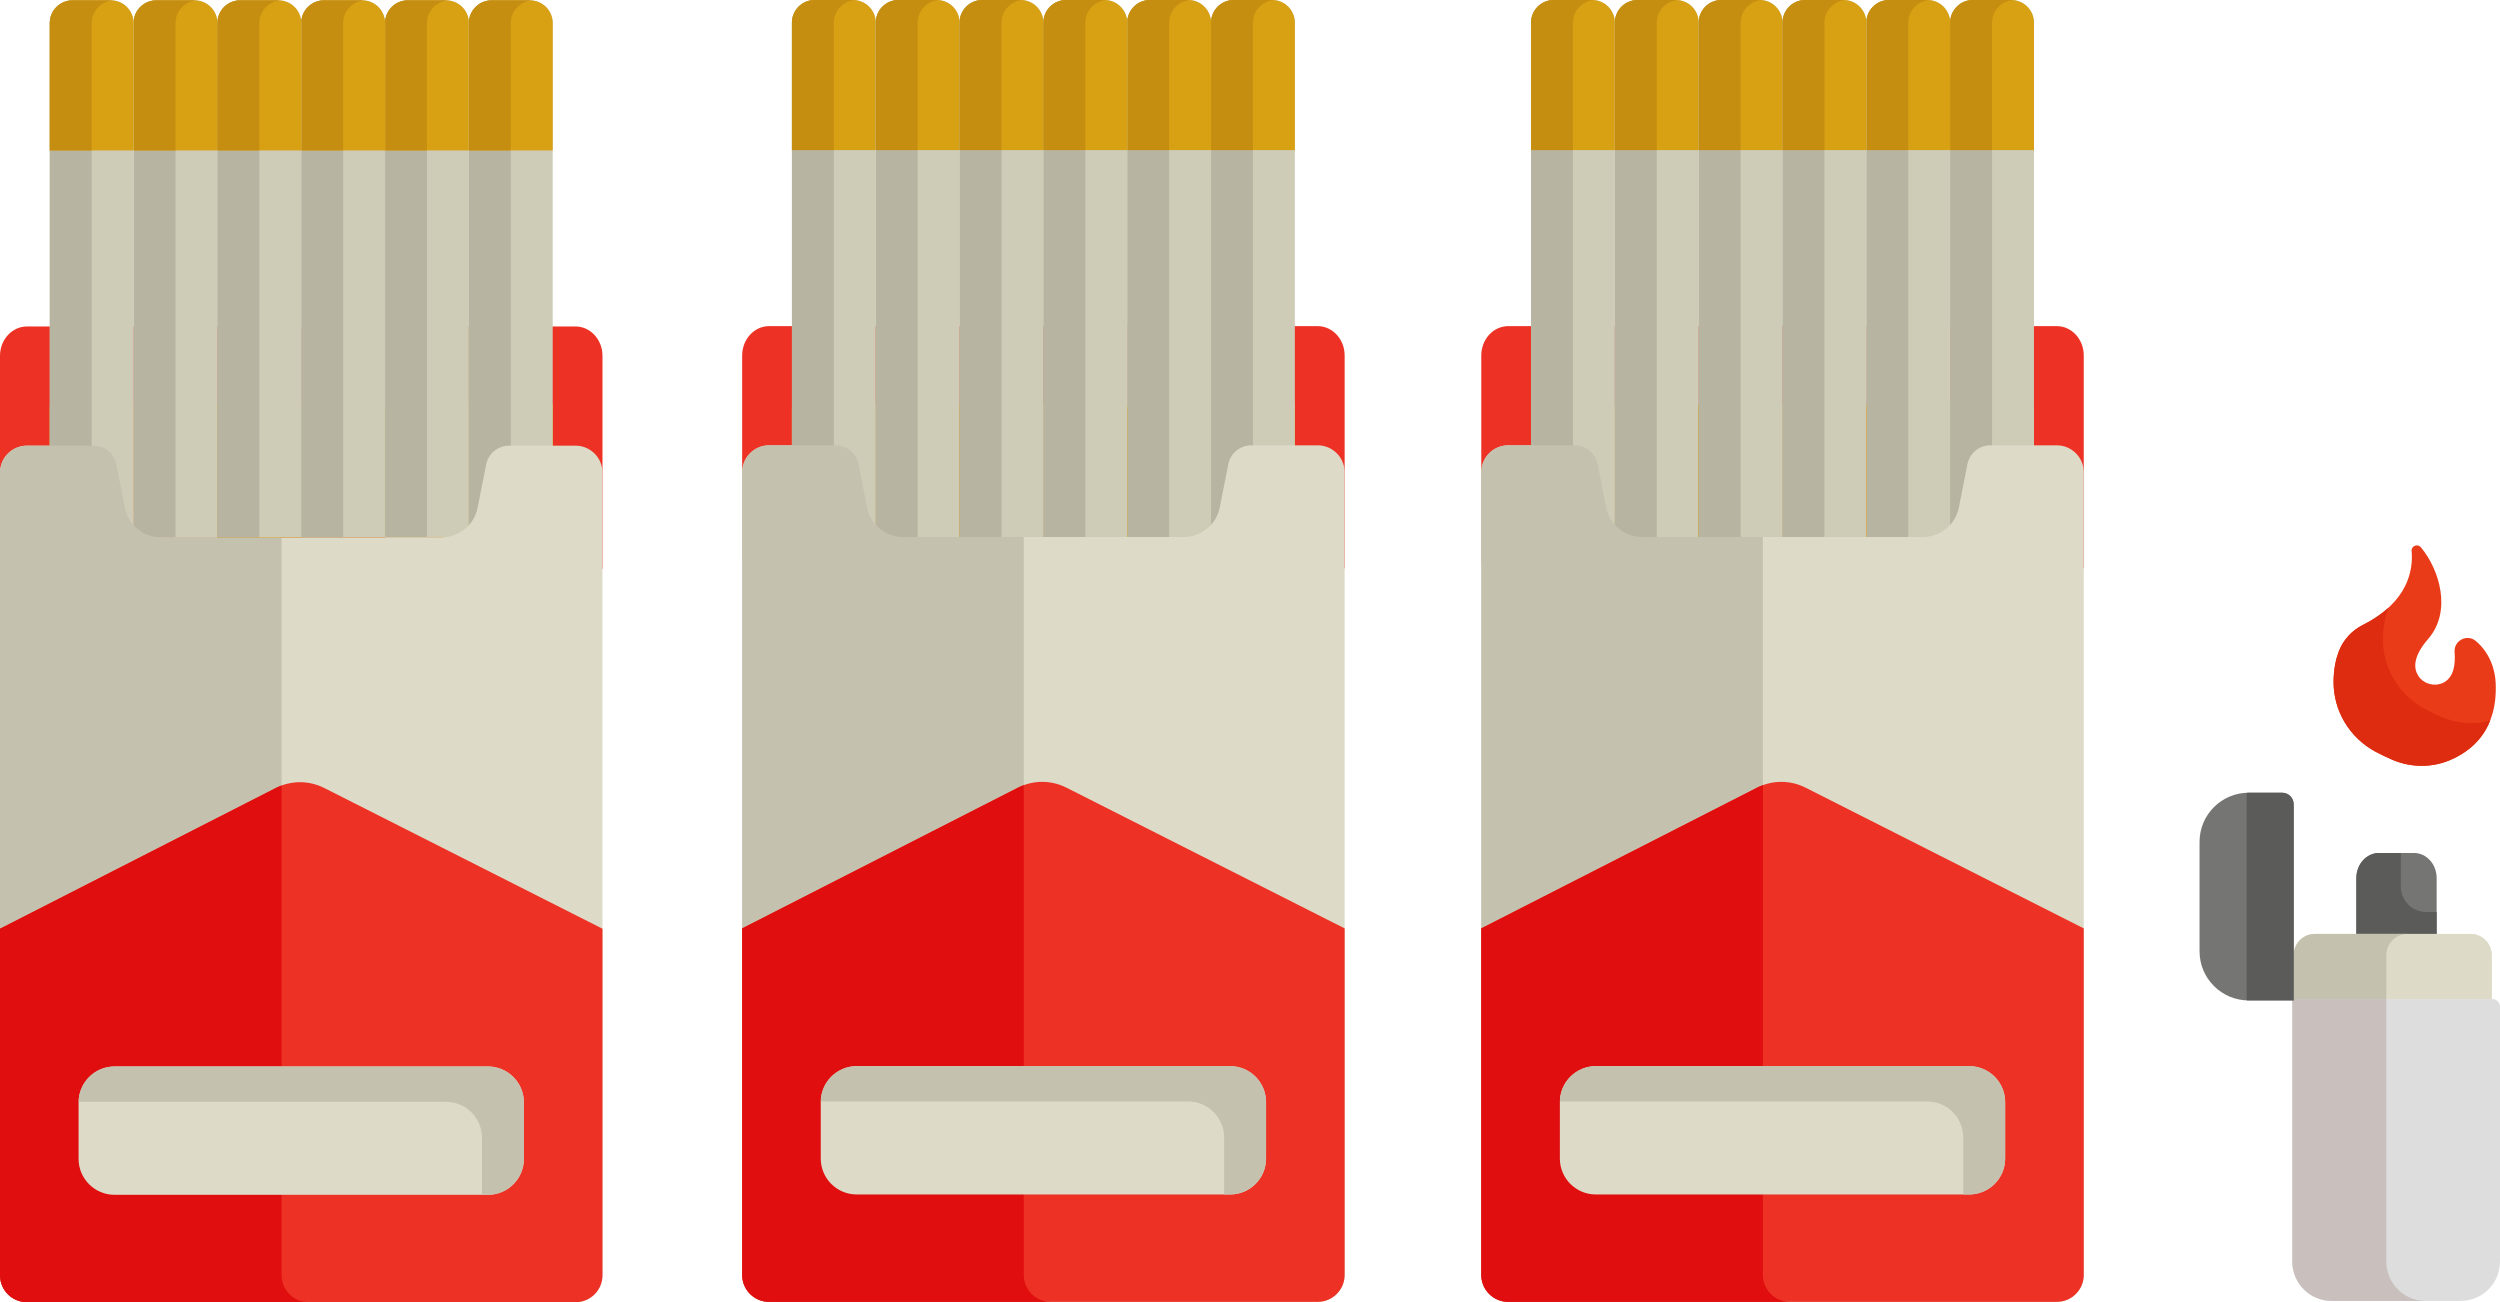 <?xml version="1.0" encoding="UTF-8" standalone="no"?>
<svg
   xmlns:dc="http://purl.org/dc/elements/1.1/"
   xmlns:cc="http://creativecommons.org/ns#"
   xmlns:rdf="http://www.w3.org/1999/02/22-rdf-syntax-ns#"
   xmlns:svg="http://www.w3.org/2000/svg"
   xmlns="http://www.w3.org/2000/svg"
   xmlns:sodipodi="http://sodipodi.sourceforge.net/DTD/sodipodi-0.dtd"
   xmlns:inkscape="http://www.inkscape.org/namespaces/inkscape"
   version="1.1"
   id="Capa_1"
   x="0px"
   y="0px"
   viewBox="0 0 983.194 512.133"
   xml:space="preserve"
   sodipodi:docname="cigarette_9.svg"
   inkscape:version="1.0.2-2 (e86c870879, 2021-01-15)"
   width="983.194"
   height="512.133"><defs
   id="defs105" /><sodipodi:namedview
   pagecolor="#ffffff"
   bordercolor="#666666"
   borderopacity="1"
   objecttolerance="10"
   gridtolerance="10"
   guidetolerance="10"
   inkscape:pageopacity="0"
   inkscape:pageshadow="2"
   inkscape:window-width="1920"
   inkscape:window-height="1001"
   id="namedview103"
   showgrid="false"
   inkscape:zoom="0.828125"
   inkscape:cx="423.9355"
   inkscape:cy="144.42005"
   inkscape:window-x="-9"
   inkscape:window-y="-9"
   inkscape:window-maximized="1"
   inkscape:current-layer="Capa_1" />
<path
   style="fill:#757574"
   d="m 958.284,345.323 v 25.298 h -31.585 v -25.298 c 0,-5.451 3.997,-9.866 8.921,-9.866 h 13.732 c 4.935,0 8.932,4.415 8.932,9.866 z"
   id="path2" />
<path
   style="fill:#5b5b59"
   d="m 944.21,348.713 v -13.256 h -8.59 c -4.924,0 -8.921,4.415 -8.921,9.867 v 25.298 h 31.585 v -11.952 h -4.119 c -5.498,-10e-4 -9.955,-4.459 -9.955,-9.957 z"
   id="path4" />
<path
   id="SVGCleanerId_0"
   style="fill:#dddbc7"
   d="m 979.928,375.675 v 17.225 h -77.871 v -17.225 c 0,-4.636 3.76,-8.386 8.386,-8.386 h 61.1 c 4.635,10e-4 8.385,3.75 8.385,8.386 z" />
<g
   id="g8"
   transform="translate(533.597,0.133)">
	<path
   id="SVGCleanerId_0_1_"
   style="fill:#dddbc7"
   d="m 446.331,375.542 v 17.225 H 368.46 v -17.225 c 0,-4.636 3.76,-8.386 8.386,-8.386 h 61.1 c 4.635,10e-4 8.385,3.75 8.385,8.386 z" />
</g>
<path
   style="fill:#c4c1ae"
   d="m 946.876,367.29 h -36.433 c -4.626,0 -8.386,3.75 -8.386,8.386 v 17.225 h 36.432 v -17.225 c 10e-4,-4.637 3.761,-8.386 8.387,-8.386 z"
   id="path10" />
<path
   style="fill:#ed3124"
   d="m 236.942,139.939 v 83.743 L 0,221.622 v -81.683 c 0,-6.377 4.749,-11.548 10.611,-11.548 h 215.72 c 5.862,0 10.611,5.171 10.611,11.548 z"
   id="path12" />

<g
   id="g44-9"
   transform="translate(3.529,0.133)"><path
     style="fill:#d8a013"
     d="m 213.84,160.399 v 50.788 h -32.966 v -50.788 c 0,-4.955 4.007,-8.963 8.963,-8.963 h 15.041 c 4.954,0.001 8.962,4.008 8.962,8.963 z"
     id="path40-4" /><path
     style="fill:#d8a013"
     d="m 180.874,160.399 v 50.788 h -32.966 v -50.788 c 0,-4.955 4.007,-8.963 8.963,-8.963 h 15.041 c 4.955,0.001 8.962,4.008 8.962,8.963 z"
     id="path42-0" /></g><g
   id="g20"
   transform="translate(-62.403,0.133)">
	<path
   style="fill:#d8a013"
   d="m 246.806,160.399 v 50.788 H 213.84 v -50.788 c 0,-4.955 4.007,-8.963 8.963,-8.963 h 15.041 c 4.954,0.001 8.962,4.008 8.962,8.963 z"
   id="path16" />
	<path
   style="fill:#d8a013"
   d="m 279.771,160.399 v 50.788 h -32.966 v -50.788 c 0,-4.955 4.007,-8.963 8.963,-8.963 h 15.041 c 4.955,0.001 8.962,4.008 8.962,8.963 z"
   id="path18" />
</g>
<g
   id="g976-4-7"
   transform="translate(69.461,0.133)"><path
     style="fill:#d8a013"
     d="M 114.942,211.187 H 81.977 v -50.788 c 0,-4.947 4.007,-8.963 8.963,-8.963 h 15.041 c 4.955,0 8.963,4.016 8.963,8.963 -0.002,0 -0.002,50.788 -0.002,50.788 z"
     id="path24-7-2" /><path
     style="fill:#c68e10"
     d="m 106.701,151.473 c -0.238,-0.02 -0.478,-0.036 -0.721,-0.036 H 90.939 c -4.955,0 -8.963,4.016 -8.963,8.963 v 50.788 H 98.46 V 160.4 c 0,-4.705 3.625,-8.559 8.241,-8.927 z"
     id="path26-1-6" /></g><path
   style="fill:#c68e10"
   d="m 209.127,151.606 c -0.238,-0.02 -0.478,-0.036 -0.721,-0.036 h -15.041 c -4.955,0 -8.963,4.007 -8.963,8.963 v 50.788 h 16.483 v -50.788 c 0.001,-4.713 3.626,-8.56 8.242,-8.927 z"
   id="path22" />

<g
   id="g976"
   transform="translate(-62.403,0.133)"><path
     style="fill:#d8a013"
     d="M 114.942,211.187 H 81.977 v -50.788 c 0,-4.947 4.007,-8.963 8.963,-8.963 h 15.041 c 4.955,0 8.963,4.016 8.963,8.963 -0.002,0 -0.002,50.788 -0.002,50.788 z"
     id="path24" /><path
     style="fill:#c68e10"
     d="m 106.701,151.473 c -0.238,-0.02 -0.478,-0.036 -0.721,-0.036 H 90.939 c -4.955,0 -8.963,4.016 -8.963,8.963 v 50.788 H 98.46 V 160.4 c 0,-4.705 3.625,-8.559 8.241,-8.927 z"
     id="path26" /></g>
<g
   id="g936-1-4-8"
   transform="translate(36.495,0.133)"><path
     style="fill:#cecbb6"
     d="M 147.908,8.963 V 211.188 H 114.942 V 8.963 C 114.942,4.008 118.949,0 123.905,0 h 15.041 c 4.955,0 8.962,4.007 8.962,8.963 z"
     id="path14-5-8-0" /><path
     style="fill:#b7b4a1"
     d="M 139.667,0.036 C 139.429,0.018 139.189,0 138.946,0 h -15.041 c -4.955,0 -8.963,4.007 -8.963,8.963 v 202.225 h 16.483 V 8.963 c 0,-4.712 3.626,-8.559 8.242,-8.927 z"
     id="path46-6-9-0" /><path
     style="fill:#d8a013"
     d="m 138.946,0 h -15.041 c -4.955,0 -8.963,4.007 -8.963,8.963 v 50.061 h 32.966 V 8.963 C 147.908,4.007 143.901,0 138.946,0 Z"
     id="path56-3-9-8" /><path
     style="fill:#c68e10"
     d="m 131.425,8.963 c 0,-4.711 3.625,-8.559 8.241,-8.927 C 139.428,0.018 139.189,0 138.946,0 h -15.041 c -4.955,0 -8.963,4.007 -8.963,8.963 v 50.061 h 16.483 c 0,-10e-4 0,-50.061 0,-50.061 z"
     id="path58-0-1-1" /></g><g
   id="g936-7-5"
   transform="translate(69.461,0.133)"><path
     style="fill:#cecbb6"
     d="M 147.908,8.963 V 211.188 H 114.942 V 8.963 C 114.942,4.008 118.949,0 123.905,0 h 15.041 c 4.955,0 8.962,4.007 8.962,8.963 z"
     id="path14-2-7" /><path
     style="fill:#b7b4a1"
     d="M 139.667,0.036 C 139.429,0.018 139.189,0 138.946,0 h -15.041 c -4.955,0 -8.963,4.007 -8.963,8.963 v 202.225 h 16.483 V 8.963 c 0,-4.712 3.626,-8.559 8.242,-8.927 z"
     id="path46-5-8" /><path
     style="fill:#d8a013"
     d="m 138.946,0 h -15.041 c -4.955,0 -8.963,4.007 -8.963,8.963 v 50.061 h 32.966 V 8.963 C 147.908,4.007 143.901,0 138.946,0 Z"
     id="path56-0-5" /><path
     style="fill:#c68e10"
     d="m 131.425,8.963 c 0,-4.711 3.625,-8.559 8.241,-8.927 C 139.428,0.018 139.189,0 138.946,0 h -15.041 c -4.955,0 -8.963,4.007 -8.963,8.963 v 50.061 h 16.483 c 0,-10e-4 0,-50.061 0,-50.061 z"
     id="path58-9-4" /></g><path
   style="fill:#dddbc7"
   d="m 236.942,185.875 v 315.647 c 0,5.862 -4.749,10.611 -10.611,10.611 H 10.611 c -5.862,0 -10.611,-4.749 -10.611,-10.611 v -315.647 c 0,-5.862 4.749,-10.611 10.611,-10.611 h 26.105 c 4.399,0 8.18,3.111 9.035,7.428 l 3.348,16.977 c 1.339,6.768 7.273,11.651 14.175,11.651 h 110.394 c 6.902,0 12.836,-4.883 14.175,-11.651 l 3.348,-16.977 c 0.855,-4.316 4.636,-7.428 9.035,-7.428 h 26.105 c 5.862,0 10.611,4.749 10.611,10.611 z"
   id="path28" />
<g
   id="g936"
   transform="translate(-62.403,0.133)"><path
     style="fill:#cecbb6"
     d="M 147.908,8.963 V 211.188 H 114.942 V 8.963 C 114.942,4.008 118.949,0 123.905,0 h 15.041 c 4.955,0 8.962,4.007 8.962,8.963 z"
     id="path14" /><path
     style="fill:#b7b4a1"
     d="M 139.667,0.036 C 139.429,0.018 139.189,0 138.946,0 h -15.041 c -4.955,0 -8.963,4.007 -8.963,8.963 v 202.225 h 16.483 V 8.963 c 0,-4.712 3.626,-8.559 8.242,-8.927 z"
     id="path46" /><path
     style="fill:#d8a013"
     d="m 138.946,0 h -15.041 c -4.955,0 -8.963,4.007 -8.963,8.963 v 50.061 h 32.966 V 8.963 C 147.908,4.007 143.901,0 138.946,0 Z"
     id="path56" /><path
     style="fill:#c68e10"
     d="m 131.425,8.963 c 0,-4.711 3.625,-8.559 8.241,-8.927 C 139.428,0.018 139.189,0 138.946,0 h -15.041 c -4.955,0 -8.963,4.007 -8.963,8.963 v 50.061 h 16.483 c 0,-10e-4 0,-50.061 0,-50.061 z"
     id="path58" /></g><g
   id="g936-1"
   transform="translate(-95.369,0.133)"><path
     style="fill:#cecbb6"
     d="M 147.908,8.963 V 211.188 H 114.942 V 8.963 C 114.942,4.008 118.949,0 123.905,0 h 15.041 c 4.955,0 8.962,4.007 8.962,8.963 z"
     id="path14-5" /><path
     style="fill:#b7b4a1"
     d="M 139.667,0.036 C 139.429,0.018 139.189,0 138.946,0 h -15.041 c -4.955,0 -8.963,4.007 -8.963,8.963 v 202.225 h 16.483 V 8.963 c 0,-4.712 3.626,-8.559 8.242,-8.927 z"
     id="path46-6" /><path
     style="fill:#d8a013"
     d="m 138.946,0 h -15.041 c -4.955,0 -8.963,4.007 -8.963,8.963 v 50.061 h 32.966 V 8.963 C 147.908,4.007 143.901,0 138.946,0 Z"
     id="path56-3" /><path
     style="fill:#c68e10"
     d="m 131.425,8.963 c 0,-4.711 3.625,-8.559 8.241,-8.927 C 139.428,0.018 139.189,0 138.946,0 h -15.041 c -4.955,0 -8.963,4.007 -8.963,8.963 v 50.061 h 16.483 c 0,-10e-4 0,-50.061 0,-50.061 z"
     id="path58-0" /></g><path
   style="fill:#c4c1ae"
   d="m 110.745,501.522 v -290.202 H 63.274 c -6.902,0 -12.836,-4.883 -14.175,-11.651 l -3.348,-16.977 c -0.855,-4.316 -4.636,-7.428 -9.035,-7.428 H 10.611 c -5.862,0 -10.611,4.749 -10.611,10.611 v 315.647 c 0,5.862 4.749,10.611 10.611,10.611 h 110.744 c -5.861,0 -10.61,-4.749 -10.61,-10.611 z"
   id="path30" />
<path
   style="fill:#ed3124"
   d="m 236.942,365.25 v 136.272 c 0,5.862 -4.749,10.611 -10.611,10.611 H 10.611 c -5.862,0 -10.611,-4.749 -10.611,-10.611 v -136.272 l 108.427,-55.321 c 5.985,-3.06 13.073,-3.07 19.069,-0.041 z"
   id="path32" />
<path
   style="fill:#e00e0e"
   d="m 110.745,501.522 v -192.607 c -0.787,0.289 -1.562,0.626 -2.318,1.013 L 0,365.249 v 136.273 c 0,5.495 4.174,10.012 9.526,10.556 0.356,0.036 0.719,0.055 1.085,0.055 h 110.744 c -5.861,0 -10.61,-4.749 -10.61,-10.611 z"
   id="path34" />
<path
   style="fill:#dddbc7"
   d="m 206.036,433.561 v 22.19 c 0,7.809 -6.336,14.144 -14.144,14.144 H 45.05 c -7.809,0 -14.144,-6.336 -14.144,-14.144 v -22.19 c 0,-7.809 6.336,-14.144 14.144,-14.144 h 146.842 c 7.809,0 14.144,6.335 14.144,14.144 z"
   id="path36" />
<path
   style="fill:#c4c1ae"
   d="M 191.892,419.417 H 45.05 c -7.728,0 -14.004,6.209 -14.132,13.907 h 144.491 c 7.809,0 14.144,6.336 14.144,14.144 v 22.19 c 0,0.08 -0.01,0.158 -0.012,0.237 h 2.351 c 7.809,0 14.144,-6.336 14.144,-14.144 v -22.19 c 0,-7.809 -6.335,-14.144 -14.144,-14.144 z"
   id="path38" />
<g
   id="g44"
   transform="translate(-62.403,0.133)">
	<path
   style="fill:#d8a013"
   d="m 213.84,160.399 v 50.788 h -32.966 v -50.788 c 0,-4.955 4.007,-8.963 8.963,-8.963 h 15.041 c 4.954,0.001 8.962,4.008 8.962,8.963 z"
   id="path40" />
	<path
   style="fill:#d8a013"
   d="m 180.874,160.399 v 50.788 h -32.966 v -50.788 c 0,-4.955 4.007,-8.963 8.963,-8.963 h 15.041 c 4.955,0.001 8.962,4.008 8.962,8.963 z"
   id="path42" />
</g>




<path
   style="fill:#dddddd"
   d="m 983.194,395.936 v 100.219 c 0,8.54 -6.923,15.463 -15.463,15.463 h -50.757 c -8.54,0 -15.463,-6.923 -15.463,-15.463 v -103.255 h 78.647 c 1.677,0 3.036,1.359 3.036,3.036 z"
   id="path60" />
<path
   style="fill:#c9c0bd"
   d="m 938.486,496.155 v -103.255 h -36.975 v 103.255 c 0,8.54 6.923,15.463 15.463,15.463 h 36.975 c -8.539,0 -15.463,-6.923 -15.463,-15.463 z"
   id="path62" />
<path
   style="fill:#757574"
   d="m 902.057,316.317 v 77.129 h -17.699 c -10.674,0 -19.326,-8.652 -19.326,-19.326 v -43.031 c 0,-10.674 8.652,-19.326 19.326,-19.326 h 13.144 c 2.516,0 4.555,2.038 4.555,4.554 z"
   id="path64" />
<path
   style="fill:#ea3b18"
   d="m 981.494,268.598 c 0.834,18.378 -9.169,26.682 -18.183,30.432 -7.211,2.988 -15.35,2.833 -22.52,-0.258 -2.442,-1.051 -4.605,-2.102 -6.531,-3.132 -10.199,-5.46 -16.627,-16.091 -16.524,-27.66 0.041,-4.893 0.907,-8.777 2.05,-11.796 1.731,-4.512 5.13,-8.221 9.447,-10.395 17.933,-9.015 19.862,-21.716 19.199,-29.076 -0.18,-2.004 2.352,-3.019 3.644,-1.476 7.336,8.76 12.311,25.203 2.83,36.094 -6.068,6.985 -5.645,11.6 -3.884,14.392 1.988,3.173 6.099,4.399 9.539,2.926 4.471,-1.916 5.161,-7.335 4.78,-12.166 -0.371,-4.522 4.852,-7.304 8.344,-4.399 1.597,1.339 2.874,2.833 3.884,4.327 2.431,3.595 3.729,7.85 3.925,12.187 z"
   id="path66" />
<path
   style="fill:#dd2c10"
   d="m 960.227,281.963 c -2.442,-1.051 -4.605,-2.102 -6.531,-3.132 -10.199,-5.46 -16.627,-16.091 -16.524,-27.66 0.041,-4.893 0.907,-8.777 2.05,-11.796 0.062,-0.161 0.141,-0.313 0.207,-0.472 -2.627,2.422 -5.961,4.757 -10.196,6.887 -4.316,2.174 -7.716,5.882 -9.447,10.395 -1.143,3.018 -2.009,6.902 -2.05,11.796 -0.103,11.569 6.325,22.2 16.524,27.66 1.926,1.03 4.09,2.081 6.531,3.132 7.17,3.091 15.308,3.245 22.52,0.258 6.116,-2.545 12.685,-7.191 16.016,-15.654 -6.296,1.704 -13.043,1.197 -19.1,-1.414 z"
   id="path68" />
<path
   style="fill:#5b5b59"
   d="m 897.502,311.763 h -13.145 c -0.275,0 -0.542,0.03 -0.814,0.041 v 81.601 c 0.272,0.011 0.539,0.041 0.814,0.041 h 17.699 v -77.129 c 10e-4,-2.516 -2.038,-4.554 -4.554,-4.554 z"
   id="path70" />
<g
   id="g72"
   transform="translate(-62.403,0.133)">
</g>
<g
   id="g74"
   transform="translate(-62.403,0.133)">
</g>
<g
   id="g76"
   transform="translate(-62.403,0.133)">
</g>
<g
   id="g78"
   transform="translate(-62.403,0.133)">
</g>
<g
   id="g80"
   transform="translate(-62.403,0.133)">
</g>
<g
   id="g82"
   transform="translate(-62.403,0.133)">
</g>
<g
   id="g84"
   transform="translate(-62.403,0.133)">
</g>
<g
   id="g86"
   transform="translate(-62.403,0.133)">
</g>
<g
   id="g88"
   transform="translate(-62.403,0.133)">
</g>
<g
   id="g90"
   transform="translate(-62.403,0.133)">
</g>
<g
   id="g92"
   transform="translate(-62.403,0.133)">
</g>
<g
   id="g94"
   transform="translate(-62.403,0.133)">
</g>
<g
   id="g96"
   transform="translate(-62.403,0.133)">
</g>
<g
   id="g98"
   transform="translate(-62.403,0.133)">
</g>
<g
   id="g100"
   transform="translate(-62.403,0.133)">
</g>
<g
   id="g976-4"
   transform="translate(3.529,0.133)"><path
     style="fill:#d8a013"
     d="M 114.942,211.187 H 81.977 v -50.788 c 0,-4.947 4.007,-8.963 8.963,-8.963 h 15.041 c 4.955,0 8.963,4.016 8.963,8.963 -0.002,0 -0.002,50.788 -0.002,50.788 z"
     id="path24-7" /><path
     style="fill:#c68e10"
     d="m 106.701,151.473 c -0.238,-0.02 -0.478,-0.036 -0.721,-0.036 H 90.939 c -4.955,0 -8.963,4.016 -8.963,8.963 v 50.788 H 98.46 V 160.4 c 0,-4.705 3.625,-8.559 8.241,-8.927 z"
     id="path26-1" /></g><g
   id="g936-7"
   transform="translate(3.529,0.133)"><path
     style="fill:#cecbb6"
     d="M 147.908,8.963 V 211.188 H 114.942 V 8.963 C 114.942,4.008 118.949,0 123.905,0 h 15.041 c 4.955,0 8.962,4.007 8.962,8.963 z"
     id="path14-2" /><path
     style="fill:#b7b4a1"
     d="M 139.667,0.036 C 139.429,0.018 139.189,0 138.946,0 h -15.041 c -4.955,0 -8.963,4.007 -8.963,8.963 v 202.225 h 16.483 V 8.963 c 0,-4.712 3.626,-8.559 8.242,-8.927 z"
     id="path46-5" /><path
     style="fill:#d8a013"
     d="m 138.946,0 h -15.041 c -4.955,0 -8.963,4.007 -8.963,8.963 v 50.061 h 32.966 V 8.963 C 147.908,4.007 143.901,0 138.946,0 Z"
     id="path56-0" /><path
     style="fill:#c68e10"
     d="m 131.425,8.963 c 0,-4.711 3.625,-8.559 8.241,-8.927 C 139.428,0.018 139.189,0 138.946,0 h -15.041 c -4.955,0 -8.963,4.007 -8.963,8.963 v 50.061 h 16.483 c 0,-10e-4 0,-50.061 0,-50.061 z"
     id="path58-9" /></g><g
   id="g936-1-4"
   transform="translate(-29.437,0.133)"><path
     style="fill:#cecbb6"
     d="M 147.908,8.963 V 211.188 H 114.942 V 8.963 C 114.942,4.008 118.949,0 123.905,0 h 15.041 c 4.955,0 8.962,4.007 8.962,8.963 z"
     id="path14-5-8" /><path
     style="fill:#b7b4a1"
     d="M 139.667,0.036 C 139.429,0.018 139.189,0 138.946,0 h -15.041 c -4.955,0 -8.963,4.007 -8.963,8.963 v 202.225 h 16.483 V 8.963 c 0,-4.712 3.626,-8.559 8.242,-8.927 z"
     id="path46-6-9" /><path
     style="fill:#d8a013"
     d="m 138.946,0 h -15.041 c -4.955,0 -8.963,4.007 -8.963,8.963 v 50.061 h 32.966 V 8.963 C 147.908,4.007 143.901,0 138.946,0 Z"
     id="path56-3-9" /><path
     style="fill:#c68e10"
     d="m 131.425,8.963 c 0,-4.711 3.625,-8.559 8.241,-8.927 C 139.428,0.018 139.189,0 138.946,0 h -15.041 c -4.955,0 -8.963,4.007 -8.963,8.963 v 50.061 h 16.483 c 0,-10e-4 0,-50.061 0,-50.061 z"
     id="path58-0-1" /></g><g
   id="g976-4-1-3"
   transform="translate(361.335)"><path
     style="fill:#d8a013"
     d="M 114.942,211.187 H 81.977 v -50.788 c 0,-4.947 4.007,-8.963 8.963,-8.963 h 15.041 c 4.955,0 8.963,4.016 8.963,8.963 -0.002,0 -0.002,50.788 -0.002,50.788 z"
     id="path24-7-5-8" /><path
     style="fill:#c68e10"
     d="m 106.701,151.473 c -0.238,-0.02 -0.478,-0.036 -0.721,-0.036 H 90.939 c -4.955,0 -8.963,4.016 -8.963,8.963 v 50.788 H 98.46 V 160.4 c 0,-4.705 3.625,-8.559 8.241,-8.927 z"
     id="path26-1-5-9" /></g><path
   style="fill:#ed3124"
   d="m 528.817,139.806 v 83.743 l -236.942,-2.06 V 139.806 c 0,-6.377 4.749,-11.548 10.611,-11.548 h 215.72 c 5.862,0 10.611,5.171 10.611,11.548 z"
   id="path12-6" /><g
   id="g976-1-9-7"
   transform="translate(394.301)"><path
     style="fill:#d8a013"
     d="M 114.942,211.187 H 81.977 v -50.788 c 0,-4.947 4.007,-8.963 8.963,-8.963 h 15.041 c 4.955,0 8.963,4.016 8.963,8.963 -0.002,0 -0.002,50.788 -0.002,50.788 z"
     id="path24-2-5-8" /><path
     style="fill:#c68e10"
     d="m 106.701,151.473 c -0.238,-0.02 -0.478,-0.036 -0.721,-0.036 H 90.939 c -4.955,0 -8.963,4.016 -8.963,8.963 v 50.788 H 98.46 V 160.4 c 0,-4.705 3.625,-8.559 8.241,-8.927 z"
     id="path26-4-8-7" /></g><g
   id="g44-9-9"
   transform="translate(295.404)"><path
     style="fill:#d8a013"
     d="m 213.84,160.399 v 50.788 h -32.966 v -50.788 c 0,-4.955 4.007,-8.963 8.963,-8.963 h 15.041 c 4.954,0.001 8.962,4.008 8.962,8.963 z"
     id="path40-4-8" /><path
     style="fill:#d8a013"
     d="m 180.874,160.399 v 50.788 h -32.966 v -50.788 c 0,-4.955 4.007,-8.963 8.963,-8.963 h 15.041 c 4.955,0.001 8.962,4.008 8.962,8.963 z"
     id="path42-0-6" /></g><g
   id="g976-6-5-1"
   transform="translate(361.335)"><path
     style="fill:#d8a013"
     d="M 114.942,211.187 H 81.977 v -50.788 c 0,-4.947 4.007,-8.963 8.963,-8.963 h 15.041 c 4.955,0 8.963,4.016 8.963,8.963 -0.002,0 -0.002,50.788 -0.002,50.788 z"
     id="path24-3-2-6" /><path
     style="fill:#c68e10"
     d="m 106.701,151.473 c -0.238,-0.02 -0.478,-0.036 -0.721,-0.036 H 90.939 c -4.955,0 -8.963,4.016 -8.963,8.963 v 50.788 H 98.46 V 160.4 c 0,-4.705 3.625,-8.559 8.241,-8.927 z"
     id="path26-13-2-3" /></g><g
   id="g20-5"
   transform="translate(229.472)"><path
     style="fill:#d8a013"
     d="m 246.806,160.399 v 50.788 H 213.84 v -50.788 c 0,-4.955 4.007,-8.963 8.963,-8.963 h 15.041 c 4.954,0.001 8.962,4.008 8.962,8.963 z"
     id="path16-1" /><path
     style="fill:#d8a013"
     d="m 279.771,160.399 v 50.788 h -32.966 v -50.788 c 0,-4.955 4.007,-8.963 8.963,-8.963 h 15.041 c 4.955,0.001 8.962,4.008 8.962,8.963 z"
     id="path18-9" /></g><g
   id="g976-6-9-2-5"
   transform="translate(394.301)"><path
     style="fill:#d8a013"
     d="M 114.942,211.187 H 81.977 v -50.788 c 0,-4.947 4.007,-8.963 8.963,-8.963 h 15.041 c 4.955,0 8.963,4.016 8.963,8.963 -0.002,0 -0.002,50.788 -0.002,50.788 z"
     id="path24-3-9-2-3" /><path
     style="fill:#c68e10"
     d="m 106.701,151.473 c -0.238,-0.02 -0.478,-0.036 -0.721,-0.036 H 90.939 c -4.955,0 -8.963,4.016 -8.963,8.963 v 50.788 H 98.46 V 160.4 c 0,-4.705 3.625,-8.559 8.241,-8.927 z"
     id="path26-13-8-7-3" /></g><g
   id="g976-4-7-5"
   transform="translate(361.336)"><path
     style="fill:#d8a013"
     d="M 114.942,211.187 H 81.977 v -50.788 c 0,-4.947 4.007,-8.963 8.963,-8.963 h 15.041 c 4.955,0 8.963,4.016 8.963,8.963 -0.002,0 -0.002,50.788 -0.002,50.788 z"
     id="path24-7-2-7" /><path
     style="fill:#c68e10"
     d="m 106.701,151.473 c -0.238,-0.02 -0.478,-0.036 -0.721,-0.036 H 90.939 c -4.955,0 -8.963,4.016 -8.963,8.963 v 50.788 H 98.46 V 160.4 c 0,-4.705 3.625,-8.559 8.241,-8.927 z"
     id="path26-1-6-1" /></g><g
   id="g936-4-8-0"
   transform="translate(328.37)"><path
     style="fill:#cecbb6"
     d="M 147.908,8.963 V 211.188 H 114.942 V 8.963 C 114.942,4.008 118.949,0 123.905,0 h 15.041 c 4.955,0 8.962,4.007 8.962,8.963 z"
     id="path14-1-05-9" /><path
     style="fill:#b7b4a1"
     d="M 139.667,0.036 C 139.429,0.018 139.189,0 138.946,0 h -15.041 c -4.955,0 -8.963,4.007 -8.963,8.963 v 202.225 h 16.483 V 8.963 c 0,-4.712 3.626,-8.559 8.242,-8.927 z"
     id="path46-3-9-0" /><path
     style="fill:#d8a013"
     d="m 138.946,0 h -15.041 c -4.955,0 -8.963,4.007 -8.963,8.963 v 50.061 h 32.966 V 8.963 C 147.908,4.007 143.901,0 138.946,0 Z"
     id="path56-6-5-8" /><path
     style="fill:#c68e10"
     d="m 131.425,8.963 c 0,-4.711 3.625,-8.559 8.241,-8.927 C 139.428,0.018 139.189,0 138.946,0 h -15.041 c -4.955,0 -8.963,4.007 -8.963,8.963 v 50.061 h 16.483 c 0,-10e-4 0,-50.061 0,-50.061 z"
     id="path58-1-3-5" /></g><path
   style="fill:#c68e10"
   d="m 501.002,151.473 c -0.238,-0.02 -0.478,-0.036 -0.721,-0.036 h -15.041 c -4.955,0 -8.963,4.007 -8.963,8.963 v 50.788 h 16.483 V 160.4 c 10e-4,-4.713 3.626,-8.56 8.242,-8.927 z"
   id="path22-4" /><g
   id="g976-6"
   transform="translate(229.472)"><path
     style="fill:#d8a013"
     d="M 114.942,211.187 H 81.977 v -50.788 c 0,-4.947 4.007,-8.963 8.963,-8.963 h 15.041 c 4.955,0 8.963,4.016 8.963,8.963 -0.002,0 -0.002,50.788 -0.002,50.788 z"
     id="path24-3" /><path
     style="fill:#c68e10"
     d="m 106.701,151.473 c -0.238,-0.02 -0.478,-0.036 -0.721,-0.036 H 90.939 c -4.955,0 -8.963,4.016 -8.963,8.963 v 50.788 H 98.46 V 160.4 c 0,-4.705 3.625,-8.559 8.241,-8.927 z"
     id="path26-13" /></g><g
   id="g936-4-9-2-1"
   transform="translate(361.336)"><path
     style="fill:#cecbb6"
     d="M 147.908,8.963 V 211.188 H 114.942 V 8.963 C 114.942,4.008 118.949,0 123.905,0 h 15.041 c 4.955,0 8.962,4.007 8.962,8.963 z"
     id="path14-1-0-7-0" /><path
     style="fill:#b7b4a1"
     d="M 139.667,0.036 C 139.429,0.018 139.189,0 138.946,0 h -15.041 c -4.955,0 -8.963,4.007 -8.963,8.963 v 202.225 h 16.483 V 8.963 c 0,-4.712 3.626,-8.559 8.242,-8.927 z"
     id="path46-3-4-7-1" /><path
     style="fill:#d8a013"
     d="m 138.946,0 h -15.041 c -4.955,0 -8.963,4.007 -8.963,8.963 v 50.061 h 32.966 V 8.963 C 147.908,4.007 143.901,0 138.946,0 Z"
     id="path56-6-8-1-8" /><path
     style="fill:#c68e10"
     d="m 131.425,8.963 c 0,-4.711 3.625,-8.559 8.241,-8.927 C 139.428,0.018 139.189,0 138.946,0 h -15.041 c -4.955,0 -8.963,4.007 -8.963,8.963 v 50.061 h 16.483 c 0,-10e-4 0,-50.061 0,-50.061 z"
     id="path58-1-1-9-7" /></g><path
   style="fill:#dddbc7"
   d="m 528.817,185.742 v 315.647 c 0,5.862 -4.749,10.611 -10.611,10.611 h -215.72 c -5.862,0 -10.611,-4.749 -10.611,-10.611 v -315.647 c 0,-5.862 4.749,-10.611 10.611,-10.611 h 26.105 c 4.399,0 8.18,3.111 9.035,7.428 l 3.348,16.977 c 1.339,6.768 7.273,11.651 14.175,11.651 h 110.394 c 6.902,0 12.836,-4.883 14.175,-11.651 l 3.348,-16.977 c 0.855,-4.316 4.636,-7.428 9.035,-7.428 h 26.105 c 5.862,0 10.611,4.749 10.611,10.611 z"
   id="path28-7" /><g
   id="g976-6-9"
   transform="translate(262.438)"><path
     style="fill:#d8a013"
     d="M 114.942,211.187 H 81.977 v -50.788 c 0,-4.947 4.007,-8.963 8.963,-8.963 h 15.041 c 4.955,0 8.963,4.016 8.963,8.963 -0.002,0 -0.002,50.788 -0.002,50.788 z"
     id="path24-3-9" /><path
     style="fill:#c68e10"
     d="m 106.701,151.473 c -0.238,-0.02 -0.478,-0.036 -0.721,-0.036 H 90.939 c -4.955,0 -8.963,4.016 -8.963,8.963 v 50.788 H 98.46 V 160.4 c 0,-4.705 3.625,-8.559 8.241,-8.927 z"
     id="path26-13-8" /></g><g
   id="g936-4"
   transform="translate(196.507)"><path
     style="fill:#cecbb6"
     d="M 147.908,8.963 V 211.188 H 114.942 V 8.963 C 114.942,4.008 118.949,0 123.905,0 h 15.041 c 4.955,0 8.962,4.007 8.962,8.963 z"
     id="path14-1" /><path
     style="fill:#b7b4a1"
     d="M 139.667,0.036 C 139.429,0.018 139.189,0 138.946,0 h -15.041 c -4.955,0 -8.963,4.007 -8.963,8.963 v 202.225 h 16.483 V 8.963 c 0,-4.712 3.626,-8.559 8.242,-8.927 z"
     id="path46-3" /><path
     style="fill:#d8a013"
     d="m 138.946,0 h -15.041 c -4.955,0 -8.963,4.007 -8.963,8.963 v 50.061 h 32.966 V 8.963 C 147.908,4.007 143.901,0 138.946,0 Z"
     id="path56-6" /><path
     style="fill:#c68e10"
     d="m 131.425,8.963 c 0,-4.711 3.625,-8.559 8.241,-8.927 C 139.428,0.018 139.189,0 138.946,0 h -15.041 c -4.955,0 -8.963,4.007 -8.963,8.963 v 50.061 h 16.483 c 0,-10e-4 0,-50.061 0,-50.061 z"
     id="path58-1" /></g><g
   id="g936-4-9"
   transform="translate(229.473)"><path
     style="fill:#cecbb6"
     d="M 147.908,8.963 V 211.188 H 114.942 V 8.963 C 114.942,4.008 118.949,0 123.905,0 h 15.041 c 4.955,0 8.962,4.007 8.962,8.963 z"
     id="path14-1-0" /><path
     style="fill:#b7b4a1"
     d="M 139.667,0.036 C 139.429,0.018 139.189,0 138.946,0 h -15.041 c -4.955,0 -8.963,4.007 -8.963,8.963 v 202.225 h 16.483 V 8.963 c 0,-4.712 3.626,-8.559 8.242,-8.927 z"
     id="path46-3-4" /><path
     style="fill:#d8a013"
     d="m 138.946,0 h -15.041 c -4.955,0 -8.963,4.007 -8.963,8.963 v 50.061 h 32.966 V 8.963 C 147.908,4.007 143.901,0 138.946,0 Z"
     id="path56-6-8" /><path
     style="fill:#c68e10"
     d="m 131.425,8.963 c 0,-4.711 3.625,-8.559 8.241,-8.927 C 139.428,0.018 139.189,0 138.946,0 h -15.041 c -4.955,0 -8.963,4.007 -8.963,8.963 v 50.061 h 16.483 c 0,-10e-4 0,-50.061 0,-50.061 z"
     id="path58-1-1" /></g><path
   style="fill:#c4c1ae"
   d="m 402.62,501.389 v -290.202 h -47.471 c -6.902,0 -12.836,-4.883 -14.175,-11.651 l -3.348,-16.977 c -0.855,-4.316 -4.636,-7.428 -9.035,-7.428 h -26.105 c -5.862,0 -10.611,4.749 -10.611,10.611 v 315.647 c 0,5.862 4.749,10.611 10.611,10.611 h 110.744 c -5.861,0 -10.61,-4.749 -10.61,-10.611 z"
   id="path30-8" /><path
   style="fill:#ed3124"
   d="m 528.817,365.117 v 136.272 c 0,5.862 -4.749,10.611 -10.611,10.611 h -215.72 c -5.862,0 -10.611,-4.749 -10.611,-10.611 v -136.272 l 108.427,-55.321 c 5.985,-3.06 13.073,-3.07 19.069,-0.041 z"
   id="path32-7" /><path
   style="fill:#e00e0e"
   d="m 402.62,501.389 v -192.607 c -0.787,0.289 -1.562,0.626 -2.318,1.013 l -108.427,55.321 v 136.273 c 0,5.495 4.174,10.012 9.526,10.556 0.356,0.036 0.719,0.055 1.085,0.055 h 110.744 c -5.861,0 -10.61,-4.749 -10.61,-10.611 z"
   id="path34-2" /><path
   style="fill:#dddbc7"
   d="m 497.911,433.428 v 22.19 c 0,7.809 -6.336,14.144 -14.144,14.144 h -146.842 c -7.809,0 -14.144,-6.336 -14.144,-14.144 v -22.19 c 0,-7.809 6.336,-14.144 14.144,-14.144 h 146.842 c 7.809,0 14.144,6.335 14.144,14.144 z"
   id="path36-4" /><path
   style="fill:#c4c1ae"
   d="m 483.767,419.284 h -146.842 c -7.728,0 -14.004,6.209 -14.132,13.907 h 144.491 c 7.809,0 14.144,6.336 14.144,14.144 v 22.19 c 0,0.08 -0.01,0.158 -0.012,0.237 h 2.351 c 7.809,0 14.144,-6.336 14.144,-14.144 v -22.19 c 0,-7.809 -6.335,-14.144 -14.144,-14.144 z"
   id="path38-4" /><g
   id="g976-4-1"
   transform="translate(295.404)"><path
     style="fill:#d8a013"
     d="M 114.942,211.187 H 81.977 v -50.788 c 0,-4.947 4.007,-8.963 8.963,-8.963 h 15.041 c 4.955,0 8.963,4.016 8.963,8.963 -0.002,0 -0.002,50.788 -0.002,50.788 z"
     id="path24-7-5" /><path
     style="fill:#c68e10"
     d="m 106.701,151.473 c -0.238,-0.02 -0.478,-0.036 -0.721,-0.036 H 90.939 c -4.955,0 -8.963,4.016 -8.963,8.963 v 50.788 H 98.46 V 160.4 c 0,-4.705 3.625,-8.559 8.241,-8.927 z"
     id="path26-1-5" /></g><g
   id="g976-1-9"
   transform="translate(328.37)"><path
     style="fill:#d8a013"
     d="M 114.942,211.187 H 81.977 v -50.788 c 0,-4.947 4.007,-8.963 8.963,-8.963 h 15.041 c 4.955,0 8.963,4.016 8.963,8.963 -0.002,0 -0.002,50.788 -0.002,50.788 z"
     id="path24-2-5" /><path
     style="fill:#c68e10"
     d="m 106.701,151.473 c -0.238,-0.02 -0.478,-0.036 -0.721,-0.036 H 90.939 c -4.955,0 -8.963,4.016 -8.963,8.963 v 50.788 H 98.46 V 160.4 c 0,-4.705 3.625,-8.559 8.241,-8.927 z"
     id="path26-4-8" /></g><g
   id="g976-6-5"
   transform="translate(295.404)"><path
     style="fill:#d8a013"
     d="M 114.942,211.187 H 81.977 v -50.788 c 0,-4.947 4.007,-8.963 8.963,-8.963 h 15.041 c 4.955,0 8.963,4.016 8.963,8.963 -0.002,0 -0.002,50.788 -0.002,50.788 z"
     id="path24-3-2" /><path
     style="fill:#c68e10"
     d="m 106.701,151.473 c -0.238,-0.02 -0.478,-0.036 -0.721,-0.036 H 90.939 c -4.955,0 -8.963,4.016 -8.963,8.963 v 50.788 H 98.46 V 160.4 c 0,-4.705 3.625,-8.559 8.241,-8.927 z"
     id="path26-13-2" /></g><g
   id="g976-6-9-2"
   transform="translate(328.37)"><path
     style="fill:#d8a013"
     d="M 114.942,211.187 H 81.977 v -50.788 c 0,-4.947 4.007,-8.963 8.963,-8.963 h 15.041 c 4.955,0 8.963,4.016 8.963,8.963 -0.002,0 -0.002,50.788 -0.002,50.788 z"
     id="path24-3-9-2" /><path
     style="fill:#c68e10"
     d="m 106.701,151.473 c -0.238,-0.02 -0.478,-0.036 -0.721,-0.036 H 90.939 c -4.955,0 -8.963,4.016 -8.963,8.963 v 50.788 H 98.46 V 160.4 c 0,-4.705 3.625,-8.559 8.241,-8.927 z"
     id="path26-13-8-7" /></g><g
   id="g936-4-8"
   transform="translate(262.439)"><path
     style="fill:#cecbb6"
     d="M 147.908,8.963 V 211.188 H 114.942 V 8.963 C 114.942,4.008 118.949,0 123.905,0 h 15.041 c 4.955,0 8.962,4.007 8.962,8.963 z"
     id="path14-1-05" /><path
     style="fill:#b7b4a1"
     d="M 139.667,0.036 C 139.429,0.018 139.189,0 138.946,0 h -15.041 c -4.955,0 -8.963,4.007 -8.963,8.963 v 202.225 h 16.483 V 8.963 c 0,-4.712 3.626,-8.559 8.242,-8.927 z"
     id="path46-3-9" /><path
     style="fill:#d8a013"
     d="m 138.946,0 h -15.041 c -4.955,0 -8.963,4.007 -8.963,8.963 v 50.061 h 32.966 V 8.963 C 147.908,4.007 143.901,0 138.946,0 Z"
     id="path56-6-5" /><path
     style="fill:#c68e10"
     d="m 131.425,8.963 c 0,-4.711 3.625,-8.559 8.241,-8.927 C 139.428,0.018 139.189,0 138.946,0 h -15.041 c -4.955,0 -8.963,4.007 -8.963,8.963 v 50.061 h 16.483 c 0,-10e-4 0,-50.061 0,-50.061 z"
     id="path58-1-3" /></g><g
   id="g936-4-9-2"
   transform="translate(295.405)"><path
     style="fill:#cecbb6"
     d="M 147.908,8.963 V 211.188 H 114.942 V 8.963 C 114.942,4.008 118.949,0 123.905,0 h 15.041 c 4.955,0 8.962,4.007 8.962,8.963 z"
     id="path14-1-0-7" /><path
     style="fill:#b7b4a1"
     d="M 139.667,0.036 C 139.429,0.018 139.189,0 138.946,0 h -15.041 c -4.955,0 -8.963,4.007 -8.963,8.963 v 202.225 h 16.483 V 8.963 c 0,-4.712 3.626,-8.559 8.242,-8.927 z"
     id="path46-3-4-7" /><path
     style="fill:#d8a013"
     d="m 138.946,0 h -15.041 c -4.955,0 -8.963,4.007 -8.963,8.963 v 50.061 h 32.966 V 8.963 C 147.908,4.007 143.901,0 138.946,0 Z"
     id="path56-6-8-1" /><path
     style="fill:#c68e10"
     d="m 131.425,8.963 c 0,-4.711 3.625,-8.559 8.241,-8.927 C 139.428,0.018 139.189,0 138.946,0 h -15.041 c -4.955,0 -8.963,4.007 -8.963,8.963 v 50.061 h 16.483 c 0,-10e-4 0,-50.061 0,-50.061 z"
     id="path58-1-1-9" /></g><g
   id="g976-4-1-3-0"
   transform="translate(652.012)"><path
     style="fill:#d8a013"
     d="M 114.942,211.187 H 81.977 v -50.788 c 0,-4.947 4.007,-8.963 8.963,-8.963 h 15.041 c 4.955,0 8.963,4.016 8.963,8.963 -0.002,0 -0.002,50.788 -0.002,50.788 z"
     id="path24-7-5-8-2" /><path
     style="fill:#c68e10"
     d="m 106.701,151.473 c -0.238,-0.02 -0.478,-0.036 -0.721,-0.036 H 90.939 c -4.955,0 -8.963,4.016 -8.963,8.963 v 50.788 H 98.46 V 160.4 c 0,-4.705 3.625,-8.559 8.241,-8.927 z"
     id="path26-1-5-9-9" /></g><g
   id="g976-1-9-7-0"
   transform="translate(684.978)"><path
     style="fill:#d8a013"
     d="M 114.942,211.187 H 81.977 v -50.788 c 0,-4.947 4.007,-8.963 8.963,-8.963 h 15.041 c 4.955,0 8.963,4.016 8.963,8.963 -0.002,0 -0.002,50.788 -0.002,50.788 z"
     id="path24-2-5-8-9" /><path
     style="fill:#c68e10"
     d="m 106.701,151.473 c -0.238,-0.02 -0.478,-0.036 -0.721,-0.036 H 90.939 c -4.955,0 -8.963,4.016 -8.963,8.963 v 50.788 H 98.46 V 160.4 c 0,-4.705 3.625,-8.559 8.241,-8.927 z"
     id="path26-4-8-7-6" /></g><g
   id="g44-9-9-4"
   transform="translate(586.081)"><path
     style="fill:#d8a013"
     d="m 213.84,160.399 v 50.788 h -32.966 v -50.788 c 0,-4.955 4.007,-8.963 8.963,-8.963 h 15.041 c 4.954,0.001 8.962,4.008 8.962,8.963 z"
     id="path40-4-8-6" /><path
     style="fill:#d8a013"
     d="m 180.874,160.399 v 50.788 h -32.966 v -50.788 c 0,-4.955 4.007,-8.963 8.963,-8.963 h 15.041 c 4.955,0.001 8.962,4.008 8.962,8.963 z"
     id="path42-0-6-1" /></g><g
   id="g976-6-5-1-0"
   transform="translate(652.012)"><path
     style="fill:#d8a013"
     d="M 114.942,211.187 H 81.977 v -50.788 c 0,-4.947 4.007,-8.963 8.963,-8.963 h 15.041 c 4.955,0 8.963,4.016 8.963,8.963 -0.002,0 -0.002,50.788 -0.002,50.788 z"
     id="path24-3-2-6-4" /><path
     style="fill:#c68e10"
     d="m 106.701,151.473 c -0.238,-0.02 -0.478,-0.036 -0.721,-0.036 H 90.939 c -4.955,0 -8.963,4.016 -8.963,8.963 v 50.788 H 98.46 V 160.4 c 0,-4.705 3.625,-8.559 8.241,-8.927 z"
     id="path26-13-2-3-5" /></g><g
   id="g20-5-3"
   transform="translate(520.149)"><path
     style="fill:#d8a013"
     d="m 246.806,160.399 v 50.788 H 213.84 v -50.788 c 0,-4.955 4.007,-8.963 8.963,-8.963 h 15.041 c 4.954,0.001 8.962,4.008 8.962,8.963 z"
     id="path16-1-3" /><path
     style="fill:#d8a013"
     d="m 279.771,160.399 v 50.788 h -32.966 v -50.788 c 0,-4.955 4.007,-8.963 8.963,-8.963 h 15.041 c 4.955,0.001 8.962,4.008 8.962,8.963 z"
     id="path18-9-7" /></g><g
   id="g976-6-9-2-5-9"
   transform="translate(684.978)"><path
     style="fill:#d8a013"
     d="M 114.942,211.187 H 81.977 v -50.788 c 0,-4.947 4.007,-8.963 8.963,-8.963 h 15.041 c 4.955,0 8.963,4.016 8.963,8.963 -0.002,0 -0.002,50.788 -0.002,50.788 z"
     id="path24-3-9-2-3-3" /><path
     style="fill:#c68e10"
     d="m 106.701,151.473 c -0.238,-0.02 -0.478,-0.036 -0.721,-0.036 H 90.939 c -4.955,0 -8.963,4.016 -8.963,8.963 v 50.788 H 98.46 V 160.4 c 0,-4.705 3.625,-8.559 8.241,-8.927 z"
     id="path26-13-8-7-3-1" /></g><g
   id="g976-4-7-5-3"
   transform="translate(652.013)"><path
     style="fill:#d8a013"
     d="M 114.942,211.187 H 81.977 v -50.788 c 0,-4.947 4.007,-8.963 8.963,-8.963 h 15.041 c 4.955,0 8.963,4.016 8.963,8.963 -0.002,0 -0.002,50.788 -0.002,50.788 z"
     id="path24-7-2-7-1" /><path
     style="fill:#c68e10"
     d="m 106.701,151.473 c -0.238,-0.02 -0.478,-0.036 -0.721,-0.036 H 90.939 c -4.955,0 -8.963,4.016 -8.963,8.963 v 50.788 H 98.46 V 160.4 c 0,-4.705 3.625,-8.559 8.241,-8.927 z"
     id="path26-1-6-1-6" /></g><path
   style="fill:#c68e10"
   d="m 791.679,151.473 c -0.238,-0.02 -0.478,-0.036 -0.721,-0.036 h -15.041 c -4.955,0 -8.963,4.007 -8.963,8.963 v 50.788 h 16.483 V 160.4 c 10e-4,-4.713 3.626,-8.56 8.242,-8.927 z"
   id="path22-4-6" /><g
   id="g976-4-1-9-7"
   transform="translate(652.012)"><path
     style="fill:#d8a013"
     d="M 114.942,211.187 H 81.977 v -50.788 c 0,-4.947 4.007,-8.963 8.963,-8.963 h 15.041 c 4.955,0 8.963,4.016 8.963,8.963 -0.002,0 -0.002,50.788 -0.002,50.788 z"
     id="path24-7-5-7-5" /><path
     style="fill:#c68e10"
     d="m 106.701,151.473 c -0.238,-0.02 -0.478,-0.036 -0.721,-0.036 H 90.939 c -4.955,0 -8.963,4.016 -8.963,8.963 v 50.788 H 98.46 V 160.4 c 0,-4.705 3.625,-8.559 8.241,-8.927 z"
     id="path26-1-5-8-5" /></g><g
   id="g976-1-9-5-9"
   transform="translate(684.978)"><path
     style="fill:#d8a013"
     d="M 114.942,211.187 H 81.977 v -50.788 c 0,-4.947 4.007,-8.963 8.963,-8.963 h 15.041 c 4.955,0 8.963,4.016 8.963,8.963 -0.002,0 -0.002,50.788 -0.002,50.788 z"
     id="path24-2-5-0-3" /><path
     style="fill:#c68e10"
     d="m 106.701,151.473 c -0.238,-0.02 -0.478,-0.036 -0.721,-0.036 H 90.939 c -4.955,0 -8.963,4.016 -8.963,8.963 v 50.788 H 98.46 V 160.4 c 0,-4.705 3.625,-8.559 8.241,-8.927 z"
     id="path26-4-8-77-9" /></g><g
   id="g976-6-5-4-6"
   transform="translate(652.012)"><path
     style="fill:#d8a013"
     d="M 114.942,211.187 H 81.977 v -50.788 c 0,-4.947 4.007,-8.963 8.963,-8.963 h 15.041 c 4.955,0 8.963,4.016 8.963,8.963 -0.002,0 -0.002,50.788 -0.002,50.788 z"
     id="path24-3-2-61-8" /><path
     style="fill:#c68e10"
     d="m 106.701,151.473 c -0.238,-0.02 -0.478,-0.036 -0.721,-0.036 H 90.939 c -4.955,0 -8.963,4.016 -8.963,8.963 v 50.788 H 98.46 V 160.4 c 0,-4.705 3.625,-8.559 8.241,-8.927 z"
     id="path26-13-2-1-4" /></g><g
   id="g976-6-9-2-4-2"
   transform="translate(684.978)"><path
     style="fill:#d8a013"
     d="M 114.942,211.187 H 81.977 v -50.788 c 0,-4.947 4.007,-8.963 8.963,-8.963 h 15.041 c 4.955,0 8.963,4.016 8.963,8.963 -0.002,0 -0.002,50.788 -0.002,50.788 z"
     id="path24-3-9-2-2-0" /><path
     style="fill:#c68e10"
     d="m 106.701,151.473 c -0.238,-0.02 -0.478,-0.036 -0.721,-0.036 H 90.939 c -4.955,0 -8.963,4.016 -8.963,8.963 v 50.788 H 98.46 V 160.4 c 0,-4.705 3.625,-8.559 8.241,-8.927 z"
     id="path26-13-8-7-9-9" /></g><g
   id="g976-6-3-9-7"
   transform="translate(652.012)"><path
     style="fill:#d8a013"
     d="M 114.942,211.187 H 81.977 v -50.788 c 0,-4.947 4.007,-8.963 8.963,-8.963 h 15.041 c 4.955,0 8.963,4.016 8.963,8.963 -0.002,0 -0.002,50.788 -0.002,50.788 z"
     id="path24-3-1-4-9" /><path
     style="fill:#c68e10"
     d="m 106.701,151.473 c -0.238,-0.02 -0.478,-0.036 -0.721,-0.036 H 90.939 c -4.955,0 -8.963,4.016 -8.963,8.963 v 50.788 H 98.46 V 160.4 c 0,-4.705 3.625,-8.559 8.241,-8.927 z"
     id="path26-13-89-8-8" /></g><path
   style="fill:#ed3124"
   d="m 819.494,139.806 v 83.743 l -236.942,-2.06 V 139.806 c 0,-6.377 4.749,-11.548 10.611,-11.548 h 215.72 c 5.862,0 10.611,5.171 10.611,11.548 z"
   id="path12-6-3" /><g
   id="g976-6-3"
   transform="translate(520.149)"><path
     style="fill:#d8a013"
     d="M 114.942,211.187 H 81.977 v -50.788 c 0,-4.947 4.007,-8.963 8.963,-8.963 h 15.041 c 4.955,0 8.963,4.016 8.963,8.963 -0.002,0 -0.002,50.788 -0.002,50.788 z"
     id="path24-3-1" /><path
     style="fill:#c68e10"
     d="m 106.701,151.473 c -0.238,-0.02 -0.478,-0.036 -0.721,-0.036 H 90.939 c -4.955,0 -8.963,4.016 -8.963,8.963 v 50.788 H 98.46 V 160.4 c 0,-4.705 3.625,-8.559 8.241,-8.927 z"
     id="path26-13-89" /></g><g
   id="g976-6-9-7-7-7"
   transform="translate(684.978)"><path
     style="fill:#d8a013"
     d="M 114.942,211.187 H 81.977 v -50.788 c 0,-4.947 4.007,-8.963 8.963,-8.963 h 15.041 c 4.955,0 8.963,4.016 8.963,8.963 -0.002,0 -0.002,50.788 -0.002,50.788 z"
     id="path24-3-9-8-6-9" /><path
     style="fill:#c68e10"
     d="m 106.701,151.473 c -0.238,-0.02 -0.478,-0.036 -0.721,-0.036 H 90.939 c -4.955,0 -8.963,4.016 -8.963,8.963 v 50.788 H 98.46 V 160.4 c 0,-4.705 3.625,-8.559 8.241,-8.927 z"
     id="path26-13-8-0-9-8" /></g><g
   id="g936-4-94-0-8"
   transform="translate(619.047)"><path
     style="fill:#cecbb6"
     d="M 147.908,8.963 V 211.188 H 114.942 V 8.963 C 114.942,4.008 118.949,0 123.905,0 h 15.041 c 4.955,0 8.962,4.007 8.962,8.963 z"
     id="path14-1-2-7-7" /><path
     style="fill:#b7b4a1"
     d="M 139.667,0.036 C 139.429,0.018 139.189,0 138.946,0 h -15.041 c -4.955,0 -8.963,4.007 -8.963,8.963 v 202.225 h 16.483 V 8.963 c 0,-4.712 3.626,-8.559 8.242,-8.927 z"
     id="path46-3-3-1-0" /><path
     style="fill:#d8a013"
     d="m 138.946,0 h -15.041 c -4.955,0 -8.963,4.007 -8.963,8.963 v 50.061 h 32.966 V 8.963 C 147.908,4.007 143.901,0 138.946,0 Z"
     id="path56-6-0-2-1" /><path
     style="fill:#c68e10"
     d="m 131.425,8.963 c 0,-4.711 3.625,-8.559 8.241,-8.927 C 139.428,0.018 139.189,0 138.946,0 h -15.041 c -4.955,0 -8.963,4.007 -8.963,8.963 v 50.061 h 16.483 c 0,-10e-4 0,-50.061 0,-50.061 z"
     id="path58-1-7-5-6" /></g><g
   id="g936-4-9-7-4-1"
   transform="translate(652.013)"><path
     style="fill:#cecbb6"
     d="M 147.908,8.963 V 211.188 H 114.942 V 8.963 C 114.942,4.008 118.949,0 123.905,0 h 15.041 c 4.955,0 8.962,4.007 8.962,8.963 z"
     id="path14-1-0-2-2-7" /><path
     style="fill:#b7b4a1"
     d="M 139.667,0.036 C 139.429,0.018 139.189,0 138.946,0 h -15.041 c -4.955,0 -8.963,4.007 -8.963,8.963 v 202.225 h 16.483 V 8.963 c 0,-4.712 3.626,-8.559 8.242,-8.927 z"
     id="path46-3-4-78-9-0" /><path
     style="fill:#d8a013"
     d="m 138.946,0 h -15.041 c -4.955,0 -8.963,4.007 -8.963,8.963 v 50.061 h 32.966 V 8.963 C 147.908,4.007 143.901,0 138.946,0 Z"
     id="path56-6-8-16-7-9" /><path
     style="fill:#c68e10"
     d="m 131.425,8.963 c 0,-4.711 3.625,-8.559 8.241,-8.927 C 139.428,0.018 139.189,0 138.946,0 h -15.041 c -4.955,0 -8.963,4.007 -8.963,8.963 v 50.061 h 16.483 c 0,-10e-4 0,-50.061 0,-50.061 z"
     id="path58-1-1-3-4-6" /></g><path
   style="fill:#dddbc7"
   d="m 819.494,185.742 v 315.647 c 0,5.862 -4.749,10.611 -10.611,10.611 h -215.72 c -5.862,0 -10.611,-4.749 -10.611,-10.611 v -315.647 c 0,-5.862 4.749,-10.611 10.611,-10.611 h 26.105 c 4.399,0 8.18,3.111 9.035,7.428 l 3.348,16.977 c 1.339,6.768 7.273,11.651 14.175,11.651 H 756.22 c 6.902,0 12.836,-4.883 14.175,-11.651 l 3.348,-16.977 c 0.855,-4.316 4.636,-7.428 9.035,-7.428 h 26.105 c 5.862,0 10.611,4.749 10.611,10.611 z"
   id="path28-7-7" /><g
   id="g976-6-9-7"
   transform="translate(553.115)"><path
     style="fill:#d8a013"
     d="M 114.942,211.187 H 81.977 v -50.788 c 0,-4.947 4.007,-8.963 8.963,-8.963 h 15.041 c 4.955,0 8.963,4.016 8.963,8.963 -0.002,0 -0.002,50.788 -0.002,50.788 z"
     id="path24-3-9-8" /><path
     style="fill:#c68e10"
     d="m 106.701,151.473 c -0.238,-0.02 -0.478,-0.036 -0.721,-0.036 H 90.939 c -4.955,0 -8.963,4.016 -8.963,8.963 v 50.788 H 98.46 V 160.4 c 0,-4.705 3.625,-8.559 8.241,-8.927 z"
     id="path26-13-8-0" /></g><g
   id="g936-4-94"
   transform="translate(487.184)"><path
     style="fill:#cecbb6"
     d="M 147.908,8.963 V 211.188 H 114.942 V 8.963 C 114.942,4.008 118.949,0 123.905,0 h 15.041 c 4.955,0 8.962,4.007 8.962,8.963 z"
     id="path14-1-2" /><path
     style="fill:#b7b4a1"
     d="M 139.667,0.036 C 139.429,0.018 139.189,0 138.946,0 h -15.041 c -4.955,0 -8.963,4.007 -8.963,8.963 v 202.225 h 16.483 V 8.963 c 0,-4.712 3.626,-8.559 8.242,-8.927 z"
     id="path46-3-3" /><path
     style="fill:#d8a013"
     d="m 138.946,0 h -15.041 c -4.955,0 -8.963,4.007 -8.963,8.963 v 50.061 h 32.966 V 8.963 C 147.908,4.007 143.901,0 138.946,0 Z"
     id="path56-6-0" /><path
     style="fill:#c68e10"
     d="m 131.425,8.963 c 0,-4.711 3.625,-8.559 8.241,-8.927 C 139.428,0.018 139.189,0 138.946,0 h -15.041 c -4.955,0 -8.963,4.007 -8.963,8.963 v 50.061 h 16.483 c 0,-10e-4 0,-50.061 0,-50.061 z"
     id="path58-1-7" /></g><g
   id="g936-4-9-7"
   transform="translate(520.15)"><path
     style="fill:#cecbb6"
     d="M 147.908,8.963 V 211.188 H 114.942 V 8.963 C 114.942,4.008 118.949,0 123.905,0 h 15.041 c 4.955,0 8.962,4.007 8.962,8.963 z"
     id="path14-1-0-2" /><path
     style="fill:#b7b4a1"
     d="M 139.667,0.036 C 139.429,0.018 139.189,0 138.946,0 h -15.041 c -4.955,0 -8.963,4.007 -8.963,8.963 v 202.225 h 16.483 V 8.963 c 0,-4.712 3.626,-8.559 8.242,-8.927 z"
     id="path46-3-4-78" /><path
     style="fill:#d8a013"
     d="m 138.946,0 h -15.041 c -4.955,0 -8.963,4.007 -8.963,8.963 v 50.061 h 32.966 V 8.963 C 147.908,4.007 143.901,0 138.946,0 Z"
     id="path56-6-8-16" /><path
     style="fill:#c68e10"
     d="m 131.425,8.963 c 0,-4.711 3.625,-8.559 8.241,-8.927 C 139.428,0.018 139.189,0 138.946,0 h -15.041 c -4.955,0 -8.963,4.007 -8.963,8.963 v 50.061 h 16.483 c 0,-10e-4 0,-50.061 0,-50.061 z"
     id="path58-1-1-3" /></g><path
   style="fill:#c4c1ae"
   d="m 693.297,501.389 v -290.202 h -47.471 c -6.902,0 -12.836,-4.883 -14.175,-11.651 l -3.348,-16.977 c -0.855,-4.316 -4.636,-7.428 -9.035,-7.428 h -26.105 c -5.862,0 -10.611,4.749 -10.611,10.611 v 315.647 c 0,5.862 4.749,10.611 10.611,10.611 h 110.744 c -5.861,0 -10.61,-4.749 -10.61,-10.611 z"
   id="path30-8-3" /><path
   style="fill:#ed3124"
   d="m 819.494,365.117 v 136.272 c 0,5.862 -4.749,10.611 -10.611,10.611 h -215.72 c -5.862,0 -10.611,-4.749 -10.611,-10.611 v -136.272 l 108.427,-55.321 c 5.985,-3.06 13.073,-3.07 19.069,-0.041 z"
   id="path32-7-1" /><path
   style="fill:#e00e0e"
   d="m 693.297,501.389 v -192.607 c -0.787,0.289 -1.562,0.626 -2.318,1.013 l -108.427,55.321 v 136.273 c 0,5.495 4.174,10.012 9.526,10.556 0.356,0.036 0.719,0.055 1.085,0.055 h 110.744 c -5.861,0 -10.61,-4.749 -10.61,-10.611 z"
   id="path34-2-3" /><path
   style="fill:#dddbc7"
   d="m 788.588,433.428 v 22.19 c 0,7.809 -6.336,14.144 -14.144,14.144 H 627.602 c -7.809,0 -14.144,-6.336 -14.144,-14.144 v -22.19 c 0,-7.809 6.336,-14.144 14.144,-14.144 h 146.842 c 7.809,0 14.144,6.335 14.144,14.144 z"
   id="path36-4-8" /><path
   style="fill:#c4c1ae"
   d="M 774.444,419.284 H 627.602 c -7.728,0 -14.004,6.209 -14.132,13.907 h 144.491 c 7.809,0 14.144,6.336 14.144,14.144 v 22.19 c 0,0.08 -0.01,0.158 -0.012,0.237 h 2.351 c 7.809,0 14.144,-6.336 14.144,-14.144 v -22.19 c 0,-7.809 -6.335,-14.144 -14.144,-14.144 z"
   id="path38-4-5" /><g
   id="g976-4-1-9"
   transform="translate(586.081)"><path
     style="fill:#d8a013"
     d="M 114.942,211.187 H 81.977 v -50.788 c 0,-4.947 4.007,-8.963 8.963,-8.963 h 15.041 c 4.955,0 8.963,4.016 8.963,8.963 -0.002,0 -0.002,50.788 -0.002,50.788 z"
     id="path24-7-5-7" /><path
     style="fill:#c68e10"
     d="m 106.701,151.473 c -0.238,-0.02 -0.478,-0.036 -0.721,-0.036 H 90.939 c -4.955,0 -8.963,4.016 -8.963,8.963 v 50.788 H 98.46 V 160.4 c 0,-4.705 3.625,-8.559 8.241,-8.927 z"
     id="path26-1-5-8" /></g><g
   id="g976-1-9-5"
   transform="translate(619.047)"><path
     style="fill:#d8a013"
     d="M 114.942,211.187 H 81.977 v -50.788 c 0,-4.947 4.007,-8.963 8.963,-8.963 h 15.041 c 4.955,0 8.963,4.016 8.963,8.963 -0.002,0 -0.002,50.788 -0.002,50.788 z"
     id="path24-2-5-0" /><path
     style="fill:#c68e10"
     d="m 106.701,151.473 c -0.238,-0.02 -0.478,-0.036 -0.721,-0.036 H 90.939 c -4.955,0 -8.963,4.016 -8.963,8.963 v 50.788 H 98.46 V 160.4 c 0,-4.705 3.625,-8.559 8.241,-8.927 z"
     id="path26-4-8-77" /></g><g
   id="g976-6-5-4"
   transform="translate(586.081)"><path
     style="fill:#d8a013"
     d="M 114.942,211.187 H 81.977 v -50.788 c 0,-4.947 4.007,-8.963 8.963,-8.963 h 15.041 c 4.955,0 8.963,4.016 8.963,8.963 -0.002,0 -0.002,50.788 -0.002,50.788 z"
     id="path24-3-2-61" /><path
     style="fill:#c68e10"
     d="m 106.701,151.473 c -0.238,-0.02 -0.478,-0.036 -0.721,-0.036 H 90.939 c -4.955,0 -8.963,4.016 -8.963,8.963 v 50.788 H 98.46 V 160.4 c 0,-4.705 3.625,-8.559 8.241,-8.927 z"
     id="path26-13-2-1" /></g><g
   id="g976-6-9-2-4"
   transform="translate(619.047)"><path
     style="fill:#d8a013"
     d="M 114.942,211.187 H 81.977 v -50.788 c 0,-4.947 4.007,-8.963 8.963,-8.963 h 15.041 c 4.955,0 8.963,4.016 8.963,8.963 -0.002,0 -0.002,50.788 -0.002,50.788 z"
     id="path24-3-9-2-2" /><path
     style="fill:#c68e10"
     d="m 106.701,151.473 c -0.238,-0.02 -0.478,-0.036 -0.721,-0.036 H 90.939 c -4.955,0 -8.963,4.016 -8.963,8.963 v 50.788 H 98.46 V 160.4 c 0,-4.705 3.625,-8.559 8.241,-8.927 z"
     id="path26-13-8-7-9" /></g><g
   id="g976-6-3-9"
   transform="translate(586.081)"><path
     style="fill:#d8a013"
     d="M 114.942,211.187 H 81.977 v -50.788 c 0,-4.947 4.007,-8.963 8.963,-8.963 h 15.041 c 4.955,0 8.963,4.016 8.963,8.963 -0.002,0 -0.002,50.788 -0.002,50.788 z"
     id="path24-3-1-4" /><path
     style="fill:#c68e10"
     d="m 106.701,151.473 c -0.238,-0.02 -0.478,-0.036 -0.721,-0.036 H 90.939 c -4.955,0 -8.963,4.016 -8.963,8.963 v 50.788 H 98.46 V 160.4 c 0,-4.705 3.625,-8.559 8.241,-8.927 z"
     id="path26-13-89-8" /></g><g
   id="g976-6-9-7-7"
   transform="translate(619.047)"><path
     style="fill:#d8a013"
     d="M 114.942,211.187 H 81.977 v -50.788 c 0,-4.947 4.007,-8.963 8.963,-8.963 h 15.041 c 4.955,0 8.963,4.016 8.963,8.963 -0.002,0 -0.002,50.788 -0.002,50.788 z"
     id="path24-3-9-8-6" /><path
     style="fill:#c68e10"
     d="m 106.701,151.473 c -0.238,-0.02 -0.478,-0.036 -0.721,-0.036 H 90.939 c -4.955,0 -8.963,4.016 -8.963,8.963 v 50.788 H 98.46 V 160.4 c 0,-4.705 3.625,-8.559 8.241,-8.927 z"
     id="path26-13-8-0-9" /></g><g
   id="g936-4-94-0"
   transform="translate(553.116)"><path
     style="fill:#cecbb6"
     d="M 147.908,8.963 V 211.188 H 114.942 V 8.963 C 114.942,4.008 118.949,0 123.905,0 h 15.041 c 4.955,0 8.962,4.007 8.962,8.963 z"
     id="path14-1-2-7" /><path
     style="fill:#b7b4a1"
     d="M 139.667,0.036 C 139.429,0.018 139.189,0 138.946,0 h -15.041 c -4.955,0 -8.963,4.007 -8.963,8.963 v 202.225 h 16.483 V 8.963 c 0,-4.712 3.626,-8.559 8.242,-8.927 z"
     id="path46-3-3-1" /><path
     style="fill:#d8a013"
     d="m 138.946,0 h -15.041 c -4.955,0 -8.963,4.007 -8.963,8.963 v 50.061 h 32.966 V 8.963 C 147.908,4.007 143.901,0 138.946,0 Z"
     id="path56-6-0-2" /><path
     style="fill:#c68e10"
     d="m 131.425,8.963 c 0,-4.711 3.625,-8.559 8.241,-8.927 C 139.428,0.018 139.189,0 138.946,0 h -15.041 c -4.955,0 -8.963,4.007 -8.963,8.963 v 50.061 h 16.483 c 0,-10e-4 0,-50.061 0,-50.061 z"
     id="path58-1-7-5" /></g><g
   id="g936-4-9-7-4"
   transform="translate(586.082)"><path
     style="fill:#cecbb6"
     d="M 147.908,8.963 V 211.188 H 114.942 V 8.963 C 114.942,4.008 118.949,0 123.905,0 h 15.041 c 4.955,0 8.962,4.007 8.962,8.963 z"
     id="path14-1-0-2-2" /><path
     style="fill:#b7b4a1"
     d="M 139.667,0.036 C 139.429,0.018 139.189,0 138.946,0 h -15.041 c -4.955,0 -8.963,4.007 -8.963,8.963 v 202.225 h 16.483 V 8.963 c 0,-4.712 3.626,-8.559 8.242,-8.927 z"
     id="path46-3-4-78-9" /><path
     style="fill:#d8a013"
     d="m 138.946,0 h -15.041 c -4.955,0 -8.963,4.007 -8.963,8.963 v 50.061 h 32.966 V 8.963 C 147.908,4.007 143.901,0 138.946,0 Z"
     id="path56-6-8-16-7" /><path
     style="fill:#c68e10"
     d="m 131.425,8.963 c 0,-4.711 3.625,-8.559 8.241,-8.927 C 139.428,0.018 139.189,0 138.946,0 h -15.041 c -4.955,0 -8.963,4.007 -8.963,8.963 v 50.061 h 16.483 c 0,-10e-4 0,-50.061 0,-50.061 z"
     id="path58-1-1-3-4" /></g></svg>
